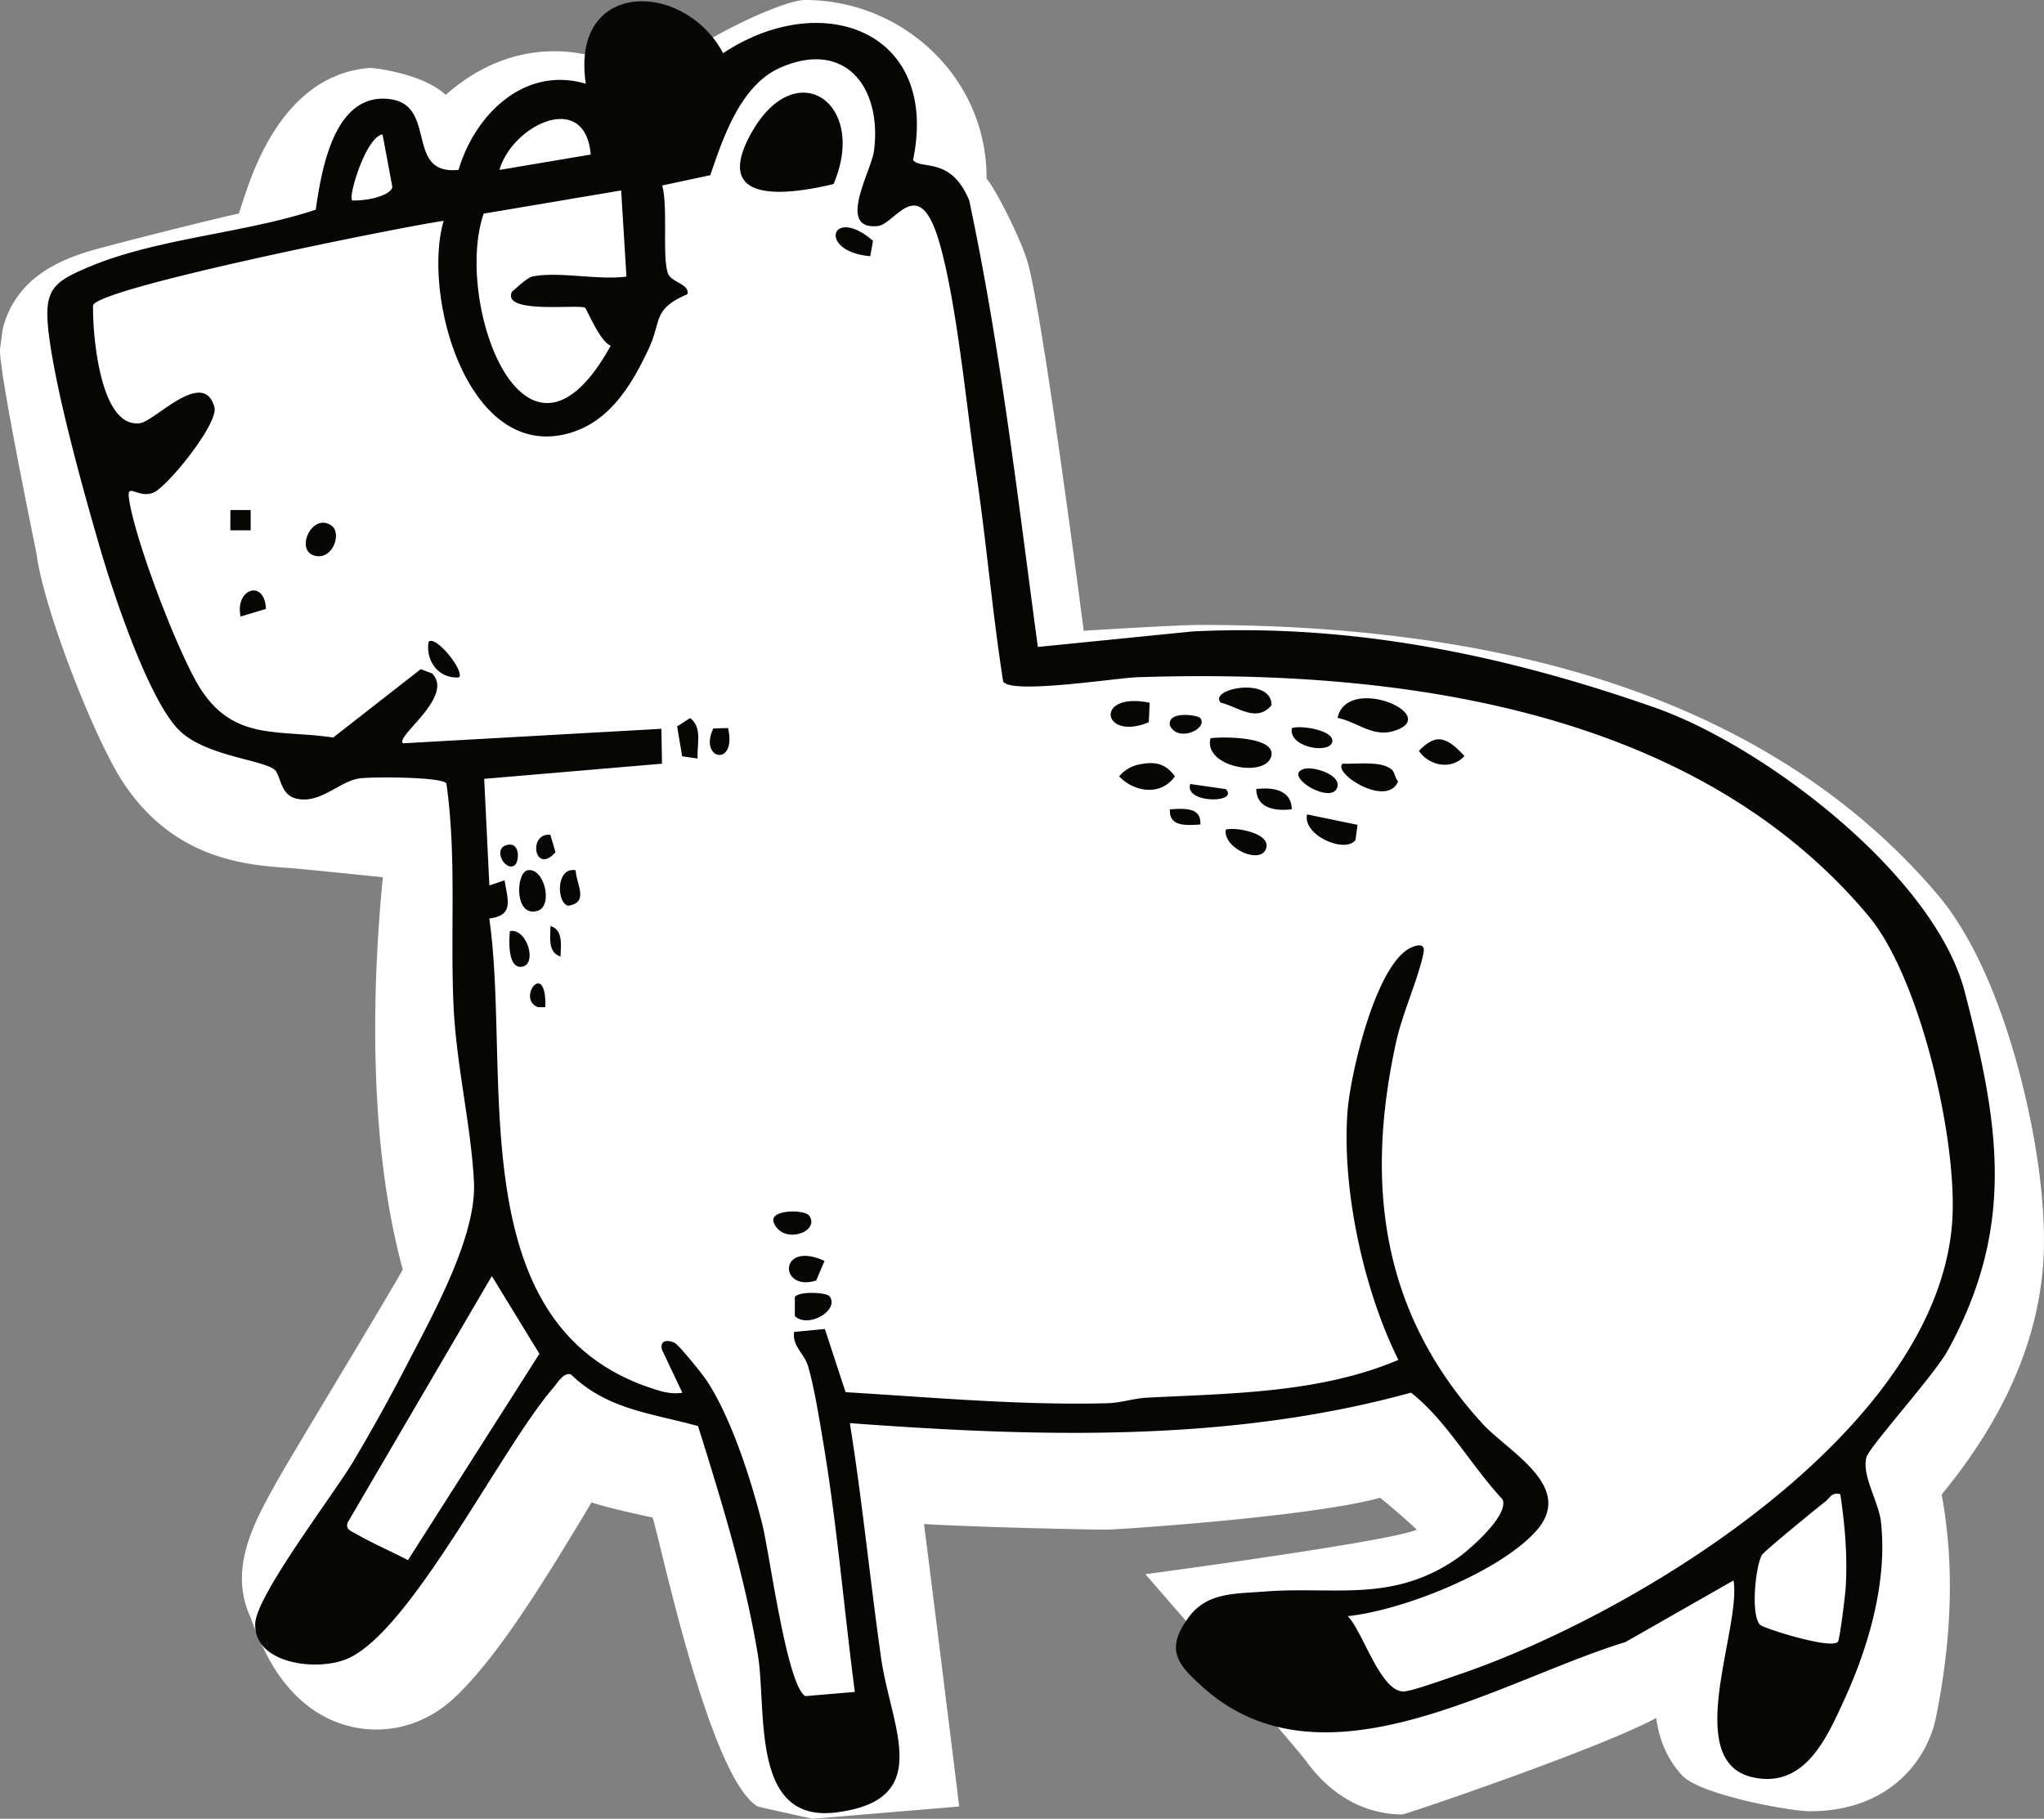 <svg xmlns="http://www.w3.org/2000/svg" viewBox="-10.17 -0.28 439.03 390.69"><rect x="-10.17" y="-0.28" width="439.03" height="390.69" fill="#808080" stroke="none"/><path fill="#FFF" d="M423.6 230.2c-3.09-11.64-8.64-27.75-17.57-38.28-18.3-21.6-43.33-37.38-74.4-46.88-24.03-7.35-52.3-11.08-84-11.08-4.72 0-24.04 1.17-25.03 1.27-.25-2.03-8.85-68.55-12.11-79.4-1.6-5.3-7.15-16.08-8.76-17.72a37.3 37.3 0 00-9.31-24.96A39.5 39.5 0 00162.73-.28c-5.48 0-28.13 11.04-33.02 18.1-5.65-4.06-12.57-7.09-20.87-7.09-5.96 0-14.62 1.7-23.27 9.38-4.96-4.66-15.68-5.83-16.17-5.8-18.24 1.28-24.97 21.35-27.18 27.95a120 120 0 00-1.06 3.32c-6.68 1.46-29.87 7.3-33.05 8.37-4.46 1.5-14.9 5.02-17.72 16.53l-.57 4.35c-.11 5.3 7.65 42.7 7.86 43.9 1.6 12.08 12.47 39.7 18.52 48.94 11.03 16.84 26.73 17.9 36.11 18.53 2.19.15 19.75 1.96 19.75 1.96-1.96 19.93-3.67 55.19 4.28 84.26-3.22 5.9-23.25 38.8-26.87 45.24-5.03 8.96-10.7 19.04-5.8 29.55l.02.04a60 60 0 004.54 9.95c7.25 12.22 17.15 14.04 22.4 14.04 4.48 0 11.12-1.27 17.36-7.34 9-8.76 18.43-23.94 28.9-41.45 3.14 1.1 12 3.04 13.1 3.24 1.43 3.91 12.14 56.02 22.62 62.1l11.7 2.62 31.55-2.64s-6.62-53.65-7.57-60.68c10.66.68 37.28 1.26 39.53 1.2 3.27-.09 43.76-2.77 58.45-6.84 2.83 2.31 5.54 4.67 7.88 6.85-5.68 2.57-58.31 9.57-58.31 9.57s32.29 37.06 34.55 40.17c7.2 9.95 16 11.44 20.59 11.44.82 0 42.51-14.17 54.59-20.72.54 4.02 1.98 8.48 5.6 12.37 3.84 4.11 23.03 7.66 27.42 7.66 16.93 0 25.16-10.85 27.06-20.14 4.61-22.65 2.94-38.59 1.23-47.9 13.58-16.48 20.93-33.49 21.87-50.67.58-10.74-1.3-25.27-5.16-39.87"/><path fill="#060605" fill-rule="evenodd" d="M408.2 289.8c-2.94 5.35-16.75 20.53-17.46 22.94-1.12 3.81 2.61 9.53 3.1 13.92 1.42 12.68-2.59 26.6-7.8 38-3.82 8.34-8.55 19.37-19.8 16.82-15.25-3.46-2.37-31.87-4.06-42.27l-23.26 13.26c-27.19 8.28-64.93 32.87-90.76 9.64-5.57-5-8.08-8.11-2.99-15.02 3.92-5.33 9.93-5 16.11-5.48 15-1.2 27.36 2.5 41.27-6.95 2.9-1.96 11.49-9.52 10.01-12.86-6.77-7.26-12.09-17-19.66-22.93-39.16 10.8-80.39 9.52-120.53 6.55 2.68 16.73 4.33 33.67 6.72 50.49 2.11 14.86 11.65 30.5-9.74 33.14-18.44 2.28-14.75-21.96-16.75-33.93-2.8-16.8-7.76-32.88-12.84-49.07-10-2.77-19.5-3.52-27.33-11.12-1.62-.42-2.9 1.93-3.78 2.93-11.25 13.02-30.6 52.44-44.28 58.2-6.6 2.78-20.08 1.02-19.72-7.59.25-6.09 16.75-27.6 21-34.72a391 391 0 0011.3-20.33c5.65-10.95 15.27-27.99 14.68-39.79s-3.69-24.7-4.34-37.07c-.84-16.14.7-32.52-1.58-48.56-.99-1.42-15.96-1.45-18.67-1.07-4.43.61-8.64 5.8-13.9 4.24-3.13-.92-3.09-5.1-4.32-6.1-2.69-2.19-14.86-2.95-20.46-8.44-6.56-6.42-14.15-29.3-16.9-38.7C7.77 105.33 1.84 84.01.3 71.38c-1.15-9.49.8-11.07 8.97-14.46 14.64-6.07 33.18-7.1 48.38-12.16 1.26-8.76 4-25.25 15.91-23.75 10.32 1.3 3.12 16.4 14.76 15.2 3.54-11.94 14.2-22.4 27.34-18.5-3.37-22.56 21.18-22.23 29.49-6.56 21-13.97 46.54-5.02 40.8 22.94 1.7 2.2 8.12-.9 12.06 8.7 6.71 31.57 10.42 63.87 14.74 95.9l33.22-3.33c34.38-1.72 67.18 5.08 99.34 16.37 23.56 8.27 60.06 36.07 66.53 61.05 7.33 28.28 11.07 50.22-3.64 77.02m-40.29 58.97c.75.73 15.54 5.43 16.71 3.57.38-.6 1.52-9.7 1.63-11.45.45-6.73-.15-13.57-1.14-20.2-1.89-.49-2.18.78-3.27 1.62-1.78 1.37-13.19 10.7-13.6 11.47-1.38 2.61-2.42 12.95-.33 15M64.48 326.81c-.45 1.46.77 1.8 1.77 2.37 3.48 2.01 7.61 3.78 11.2 5.67h.01l28.23-44.32-10.22-16.7zM72 28.61c-3.54.45-7.43 13.3-6.53 14.16h.01c2.14.16 8-.68 8.63-2.86zm25.11 7.61l19.6-3.3c-1.18-13.94-16.85-6.34-19.6 3.3m26.14 4.41l-29.53 4.98c-6.54 19.03 8.93 61.64 27.28 28.37-2.39-.95-5.1-7.88-5.52-8.15-1.3-.83-17.97 1.46-15.69-3.45 1.08-.89 3.23-3 4.4-3.26h.01c5.4-1.16 14.33.85 20.18 0zm267.9 155.82c-37.54-44.8-101.64-53.1-157.15-51.25-4.28.14-26.89 3.71-28.68.94l-.02-.02c-2.33-14.88-3.6-29.97-5.8-44.88-2.09-14.15-4.2-36.94-8-49.76-4.4-14.75-9.39-3.57-13.17-3.2-8.9.86-1.35-11.8-.78-16.13 1.77-13.53-6.08-24.04-20.1-17.9-8.5 3.71-12.28 14.93-15.05 23.1l-10.33 2.21c1.27 4.71-.03 15.23 1.21 18.85.7 2.01 4.73 2.27 4.2 4.52-7.49 3.13-5.59 5.82-8.2 11.45-3.5 7.55-8.18 15.58-16.66 18.23-22.14 6.91-32.22-29.27-27.5-45.45-8.92 1.25-74.39 14.4-75.3 18.17-.13 5.81 1.4 26.57 10.14 25.28 3.17-.47 13.6-11.88 15.92-3.44.96 3.47-9.95 16.91-12.98 18.31-3.19 1.48-5.79-2.12-5.4 1.04 1 8.45 10.71 33.93 15.45 41.24 7.22 11.14 16.6 8.65 28.45 10.38l18.81-14.68 2.45.93c4.81 5.01-8 13.5-6.27 15l55.5-3.12.13 7.5-38.19 3.25 1.11 22.9 3.26-1.1c.71 4.28 2.06 7.55-3.28 8.2 4.81 33.3-6.55 87.61 35.23 101.03 2.13.7 3.96 1.18 6.24.84l-4.38-9.25c-.5-2.12 1.26-2.1 2.62-1.52 1 .42 6.13 6.84 7.04 8.23 5.31 8.13 9.47 21.2 11.86 30.66 1.61 6.36 5.28 34.71 9.27 37.05l10.64-.9c-2.32-17.69-3.82-35.96-6.79-53.6-.82-4.86-1.92-11.84-3.26-16.37-.8-2.74-3.42-4.25-3-7.36l6.61-.63 4.45 13.57c18.56 1.11 37.4 2.85 56.1 2.38 3.1-.08 5.7-1.04 8.62-1.2 18.1-.92 37.17-.97 54.02-8.11-7.45-14.93-12.2-36.68-10.92-53.45.6-7.88 6.12-32.03 13.85-35.21 1.25-.52 2.92-.88 2.45 1.34-1.27 5.92-4.5 12.76-5.9 19.18-6.67 30.5-3.13 58.08 18.53 81.78 5.67 6.2 20.27 13.66 11.4 23.3-8.01 8.73-28.48 16.86-40.28 18.1 3.35 3.46 7.16 16.73 12.27 16.16 2.02-.22 9.18-2.8 11.71-3.66 38.54-13.15 103.44-52.75 105.89-98.02.93-17.44-7.02-51.76-18.04-64.9m-96.55-35.43c.96-1.06 2.55-2.36 3.98-2.49 2.24-.2 4.39 2.07 5.8 3.58-2.8 3.1-7.63 2.08-9.78-1.09m-5.46-4.27c-4.5 1.36-7.8-1.99-12.02-2.83 2.1-9.5 22.87-.45 12.02 2.83m-12.03 11.9c-.96 4.32-12.26-2.5-7.05-3.8 2.01-.5 7.61 1.25 7.05 3.8m-9.8-12.53c1.92-.68 8.73.43 8.7 2.72-.06 2.97-9.5 1.56-8.7-2.72m-7.65 13.08c3.4-.42 7.56.12 7.63 4.35-3.4.42-7.56-.12-7.63-4.35m-9.82-10.9c2.13-.36 14-.49 13.07 3.77-1.06 4.86-14.7 2.44-13.07-3.77m2.2-7.65c-2.76-3 10.96-5.7 10.9.55-3.2 3.86-7.32.27-10.9-.55m-10.92 4.91c-.67-3.25 6.03-2.26 6.53-1.6 1.74 2.26-4.76 5.34-6.53 1.6m-4.36-4.89l-.17 4.18c-10.06 4.2-11.84-6.65.17-4.18m-2.49 13.31c3.36-.75 5.84-.43 7.91 2.5-2.94 4.22-8.69 3.46-11.96 0a7.4 7.4 0 014.05-2.5m13.38 12.84c-2.9.17-6.79.56-6.53-3.26 2.91-.17 6.8-.56 6.53 3.26m-2.17-8.7l7.63 1.1c2.97 3.06-8.97 3.14-7.63-1.1m16.36 13.6c-.83 3.98-9.39.28-8.72-3.8 1.97-.6 9.37.68 8.72 3.8m19.57-4.83v.01l-.43 3.24c-2.17 3-11.43-1-10.4-5.49zm-3.2-13.14c2.92.14 8.42-.69 10.63 1.34.54.5.67 1.83 1.28 2.48-2.39 5.76-14.18-1.82-11.91-3.82M177.34 51.46l-.59 3.3c-11.53-1.03-8.3-11.04.6-3.3m-26.29-22.9c9.61-17.57 25.28-6.68 17.8 10.7-10.26 2.45-26.02 4.32-17.8-10.7m-8.02 127.64l3.17-.09c1.94 8.52-6.38 6.81-3.17.1m20.57 104.62c2.55 3.52-5.66 6.36-7.57 1.54-1.15-2.9 6.6-2.88 7.57-1.54m3.32 9.75l-1.79 4.2c-8.03 2.55-8.13-8.75 1.8-4.2m1.1 7.63c2.14 3.05-4.76 6.94-7.49 4.2v-4.06c.85-1.34 6.86-1.03 7.5-.14m-28.37-115.55l-3.33-.48-1.08-6.42 2.78-1.79c2.74 2.06 1.41 5.76 1.63 8.7m-57.8-25.06c1.44-1.66 7.85 6.34 6.53 7.62-4.4.33-7.19-3.58-6.53-7.62m-24.52-18.54c-4.24-1.17-.45-9.39 3.68-6.43 2.27 1.62.24 7.52-3.68 6.43m-10.4 11.45l-5.45 1.64c-1.29-6 5.17-8.12 5.44-1.64m-7.63-21.24h4.35v4.35H39.3zm72.56 85c-2.49-.5-2.73-8.4 1.61-7.62.06 2.94 2.97 6.91-1.6 7.62m-3.85-15.25l1.1 3.76c-4.48 5.02-6.02-4.19-1.1-3.76m-2.72 16.33c-5.03 1.6-4.74-8.22-2.16-8.7 3.56-.67 5.54 7.64 2.16 8.7m-6.52-14.15c2.85-.63 2.53 3.62 1.61 4.35-1.98 1.56-4.98-3.6-1.6-4.35m3.24 26.15c-3.2.64-2.9-5.64-2.7-7.62 3.61-.73 5.91 6.98 2.7 7.62m4.92 8.71h-1.6c-4.69-1.83 1.84-10.5 1.6 0m3.26-10.89c-2.78-.84-2.19-4.14-2.16-6.54 2.78.84 2.2 4.14 2.16 6.54" clip-rule="evenodd"/></svg>